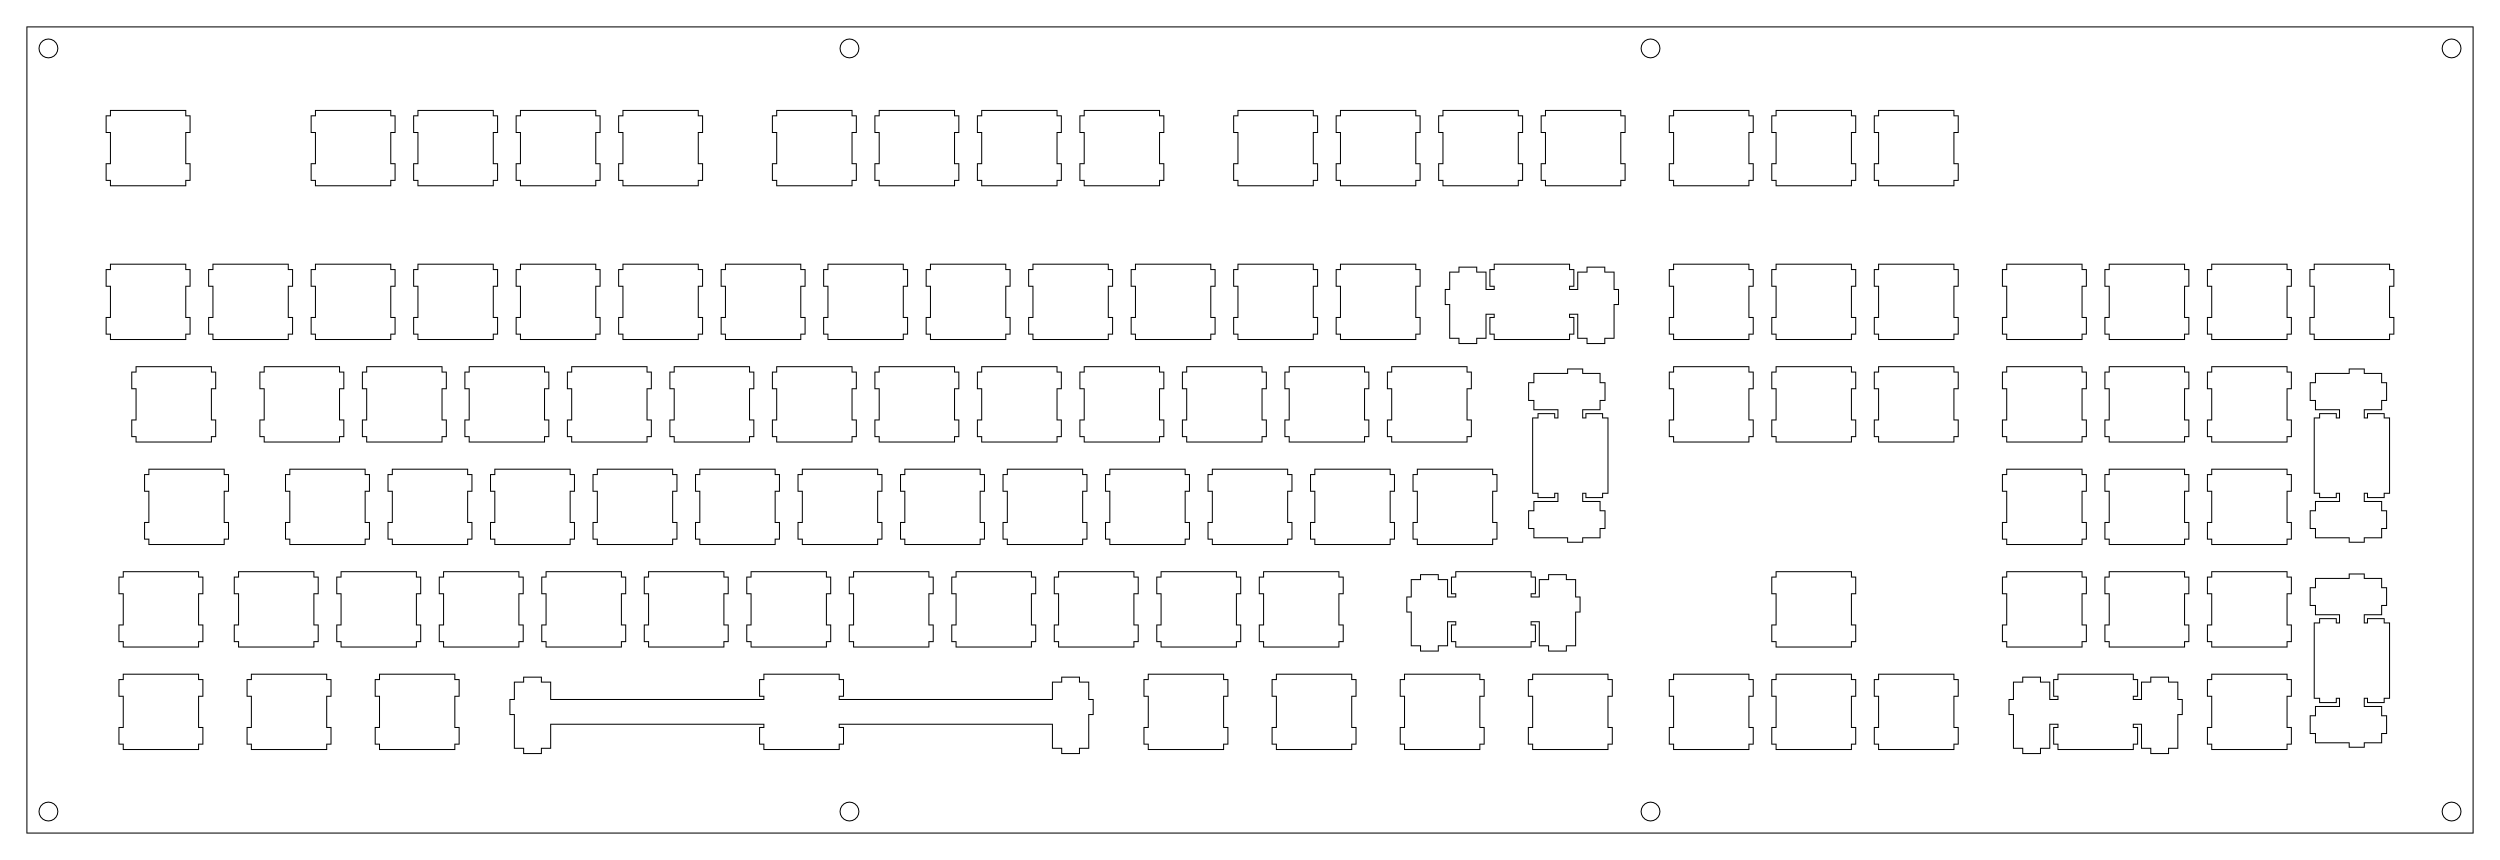 <?xml version="1.0" encoding="UTF-8"?>
<!-- Generated by SVGo -->
<svg width="464.626mm" height="159.826mm" viewBox="0.000 0.000 464.626 159.826" xmlns="http://www.w3.org/2000/svg" xmlns:xlink="http://www.w3.org/1999/xlink">
<polygon points="459.626,154.826 5.000,154.826 5.000,5.000 459.626,5.000" style="fill:none;stroke-width:0.05mm;stroke:black"/>
<polygon points="455.085,149.161 454.597,149.410 454.210,149.797 453.961,150.285 453.876,150.826 453.961,151.366 454.210,151.854 454.597,152.241 455.085,152.490 455.626,152.576 456.166,152.490 456.654,152.241 457.041,151.854 457.290,151.366 457.376,150.826 457.290,150.285 457.041,149.797 456.654,149.410 456.166,149.161 455.626,149.076" style="fill:none;stroke-width:0.05mm;stroke:black"/>
<polygon points="306.209,149.161 305.722,149.410 305.334,149.797 305.086,150.285 305.000,150.826 305.086,151.366 305.334,151.854 305.722,152.241 306.209,152.490 306.750,152.576 307.291,152.490 307.779,152.241 308.166,151.854 308.415,151.366 308.500,150.826 308.415,150.285 308.166,149.797 307.779,149.410 307.291,149.161 306.750,149.076" style="fill:none;stroke-width:0.05mm;stroke:black"/>
<polygon points="157.334,149.161 156.846,149.410 156.459,149.797 156.210,150.285 156.125,150.826 156.210,151.366 156.459,151.854 156.846,152.241 157.334,152.490 157.875,152.576 158.416,152.490 158.903,152.241 159.291,151.854 159.539,151.366 159.625,150.826 159.539,150.285 159.291,149.797 158.903,149.410 158.416,149.161 157.875,149.076" style="fill:none;stroke-width:0.05mm;stroke:black"/>
<polygon points="8.459,149.161 7.971,149.410 7.584,149.797 7.335,150.285 7.250,150.826 7.335,151.366 7.584,151.854 7.971,152.241 8.459,152.490 9.000,152.576 9.540,152.490 10.028,152.241 10.415,151.854 10.664,151.366 10.750,150.826 10.664,150.285 10.415,149.797 10.028,149.410 9.540,149.161 9.000,149.076" style="fill:none;stroke-width:0.05mm;stroke:black"/>
<polygon points="141.968,125.300 141.968,126.300 141.168,126.300 141.168,129.400 141.968,129.400 141.968,130.000 102.343,130.000 102.343,126.770 100.618,126.770 100.618,125.850 97.318,125.850 97.318,126.770 95.593,126.770 95.593,130.000 94.768,130.000 94.768,132.800 95.593,132.800 95.593,139.070 97.318,139.070 97.318,140.050 100.618,140.050 100.618,139.070 102.343,139.070 102.343,134.600 141.968,134.600 141.968,135.200 141.168,135.200 141.168,138.300 141.968,138.300 141.968,139.300 155.968,139.300 155.968,138.300 156.768,138.300 156.768,135.200 155.968,135.200 155.968,134.600 195.593,134.600 195.593,139.070 197.318,139.070 197.318,140.050 200.618,140.050 200.618,139.070 202.343,139.070 202.343,132.800 203.168,132.800 203.168,130.000 202.343,130.000 202.343,126.770 200.618,126.770 200.618,125.850 197.318,125.850 197.318,126.770 195.593,126.770 195.593,130.000 155.968,130.000 155.968,129.400 156.768,129.400 156.768,126.300 155.968,126.300 155.968,125.300" style="fill:none;stroke-width:0.05mm;stroke:black"/>
<polygon points="382.475,125.300 382.475,126.300 381.675,126.300 381.675,129.400 382.475,129.400 382.475,130.000 380.950,130.000 380.950,126.770 379.225,126.770 379.225,125.850 375.925,125.850 375.925,126.770 374.200,126.770 374.200,130.000 373.375,130.000 373.375,132.800 374.200,132.800 374.200,139.070 375.925,139.070 375.925,140.050 379.225,140.050 379.225,139.070 380.950,139.070 380.950,134.600 382.475,134.600 382.475,135.200 381.675,135.200 381.675,138.300 382.475,138.300 382.475,139.300 396.475,139.300 396.475,138.300 397.275,138.300 397.275,135.200 396.475,135.200 396.475,134.600 398.000,134.600 398.000,139.070 399.725,139.070 399.725,140.050 403.025,140.050 403.025,139.070 404.750,139.070 404.750,132.800 405.575,132.800 405.575,130.000 404.750,130.000 404.750,126.770 403.025,126.770 403.025,125.850 399.725,125.850 399.725,126.770 398.000,126.770 398.000,130.000 396.475,130.000 396.475,129.400 397.275,129.400 397.275,126.300 396.475,126.300 396.475,125.300" style="fill:none;stroke-width:0.05mm;stroke:black"/>
<polygon points="22.906,125.300 22.906,126.300 22.106,126.300 22.106,129.400 22.906,129.400 22.906,135.200 22.106,135.200 22.106,138.300 22.906,138.300 22.906,139.300 36.906,139.300 36.906,138.300 37.706,138.300 37.706,135.200 36.906,135.200 36.906,129.400 37.706,129.400 37.706,126.300 36.906,126.300 36.906,125.300" style="fill:none;stroke-width:0.05mm;stroke:black"/>
<polygon points="46.718,125.300 46.718,126.300 45.918,126.300 45.918,129.400 46.718,129.400 46.718,135.200 45.918,135.200 45.918,138.300 46.718,138.300 46.718,139.300 60.718,139.300 60.718,138.300 61.518,138.300 61.518,135.200 60.718,135.200 60.718,129.400 61.518,129.400 61.518,126.300 60.718,126.300 60.718,125.300" style="fill:none;stroke-width:0.05mm;stroke:black"/>
<polygon points="70.531,125.300 70.531,126.300 69.731,126.300 69.731,129.400 70.531,129.400 70.531,135.200 69.731,135.200 69.731,138.300 70.531,138.300 70.531,139.300 84.531,139.300 84.531,138.300 85.331,138.300 85.331,135.200 84.531,135.200 84.531,129.400 85.331,129.400 85.331,126.300 84.531,126.300 84.531,125.300" style="fill:none;stroke-width:0.05mm;stroke:black"/>
<polygon points="213.406,125.300 213.406,126.300 212.606,126.300 212.606,129.400 213.406,129.400 213.406,135.200 212.606,135.200 212.606,138.300 213.406,138.300 213.406,139.300 227.406,139.300 227.406,138.300 228.206,138.300 228.206,135.200 227.406,135.200 227.406,129.400 228.206,129.400 228.206,126.300 227.406,126.300 227.406,125.300" style="fill:none;stroke-width:0.05mm;stroke:black"/>
<polygon points="237.218,125.300 237.218,126.300 236.418,126.300 236.418,129.400 237.218,129.400 237.218,135.200 236.418,135.200 236.418,138.300 237.218,138.300 237.218,139.300 251.218,139.300 251.218,138.300 252.018,138.300 252.018,135.200 251.218,135.200 251.218,129.400 252.018,129.400 252.018,126.300 251.218,126.300 251.218,125.300" style="fill:none;stroke-width:0.05mm;stroke:black"/>
<polygon points="261.031,125.300 261.031,126.300 260.231,126.300 260.231,129.400 261.031,129.400 261.031,135.200 260.231,135.200 260.231,138.300 261.031,138.300 261.031,139.300 275.031,139.300 275.031,138.300 275.831,138.300 275.831,135.200 275.031,135.200 275.031,129.400 275.831,129.400 275.831,126.300 275.031,126.300 275.031,125.300" style="fill:none;stroke-width:0.05mm;stroke:black"/>
<polygon points="284.843,125.300 284.843,126.300 284.043,126.300 284.043,129.400 284.843,129.400 284.843,135.200 284.043,135.200 284.043,138.300 284.843,138.300 284.843,139.300 298.843,139.300 298.843,138.300 299.643,138.300 299.643,135.200 298.843,135.200 298.843,129.400 299.643,129.400 299.643,126.300 298.843,126.300 298.843,125.300" style="fill:none;stroke-width:0.05mm;stroke:black"/>
<polygon points="311.037,125.300 311.037,126.300 310.237,126.300 310.237,129.400 311.037,129.400 311.037,135.200 310.237,135.200 310.237,138.300 311.037,138.300 311.037,139.300 325.037,139.300 325.037,138.300 325.837,138.300 325.837,135.200 325.037,135.200 325.037,129.400 325.837,129.400 325.837,126.300 325.037,126.300 325.037,125.300" style="fill:none;stroke-width:0.05mm;stroke:black"/>
<polygon points="330.087,125.300 330.087,126.300 329.287,126.300 329.287,129.400 330.087,129.400 330.087,135.200 329.287,135.200 329.287,138.300 330.087,138.300 330.087,139.300 344.087,139.300 344.087,138.300 344.887,138.300 344.887,135.200 344.087,135.200 344.087,129.400 344.887,129.400 344.887,126.300 344.087,126.300 344.087,125.300" style="fill:none;stroke-width:0.05mm;stroke:black"/>
<polygon points="349.137,125.300 349.137,126.300 348.337,126.300 348.337,129.400 349.137,129.400 349.137,135.200 348.337,135.200 348.337,138.300 349.137,138.300 349.137,139.300 363.137,139.300 363.137,138.300 363.937,138.300 363.937,135.200 363.137,135.200 363.137,129.400 363.937,129.400 363.937,126.300 363.137,126.300 363.137,125.300" style="fill:none;stroke-width:0.05mm;stroke:black"/>
<polygon points="411.050,125.300 411.050,126.300 410.250,126.300 410.250,129.400 411.050,129.400 411.050,135.200 410.250,135.200 410.250,138.300 411.050,138.300 411.050,139.300 425.050,139.300 425.050,138.300 425.850,138.300 425.850,135.200 425.050,135.200 425.050,129.400 425.850,129.400 425.850,126.300 425.050,126.300 425.050,125.300" style="fill:none;stroke-width:0.05mm;stroke:black"/>
<polygon points="436.600,106.675 436.600,107.500 430.330,107.500 430.330,109.225 429.350,109.225 429.350,112.525 430.330,112.525 430.330,114.250 434.800,114.250 434.800,115.775 434.200,115.775 434.200,114.975 431.100,114.975 431.100,115.775 430.100,115.775 430.100,129.775 431.100,129.775 431.100,130.574 434.200,130.574 434.200,129.775 434.800,129.775 434.800,131.300 430.330,131.300 430.330,133.025 429.350,133.025 429.350,136.325 430.330,136.325 430.330,138.050 436.600,138.050 436.600,138.875 439.400,138.875 439.400,138.050 442.630,138.050 442.630,136.325 443.550,136.325 443.550,133.025 442.630,133.025 442.630,131.300 439.400,131.300 439.400,129.775 440.000,129.775 440.000,130.574 443.100,130.574 443.100,129.775 444.100,129.775 444.100,115.775 443.100,115.775 443.100,114.975 440.000,114.975 440.000,115.775 439.400,115.775 439.400,114.250 442.630,114.250 442.630,112.525 443.550,112.525 443.550,109.225 442.630,109.225 442.630,107.500 439.400,107.500 439.400,106.675" style="fill:none;stroke-width:0.05mm;stroke:black"/>
<polygon points="270.556,106.250 270.556,107.250 269.756,107.250 269.756,110.350 270.556,110.350 270.556,110.950 269.031,110.950 269.031,107.720 267.306,107.720 267.306,106.800 264.006,106.800 264.006,107.720 262.281,107.720 262.281,110.950 261.456,110.950 261.456,113.750 262.281,113.750 262.281,120.020 264.006,120.020 264.006,121.000 267.306,121.000 267.306,120.020 269.031,120.020 269.031,115.550 270.556,115.550 270.556,116.150 269.756,116.150 269.756,119.250 270.556,119.250 270.556,120.250 284.556,120.250 284.556,119.250 285.356,119.250 285.356,116.150 284.556,116.150 284.556,115.550 286.081,115.550 286.081,120.020 287.806,120.020 287.806,121.000 291.106,121.000 291.106,120.020 292.831,120.020 292.831,113.750 293.656,113.750 293.656,110.950 292.831,110.950 292.831,107.720 291.106,107.720 291.106,106.800 287.806,106.800 287.806,107.720 286.081,107.720 286.081,110.950 284.556,110.950 284.556,110.350 285.356,110.350 285.356,107.250 284.556,107.250 284.556,106.250" style="fill:none;stroke-width:0.05mm;stroke:black"/>
<polygon points="22.906,106.250 22.906,107.250 22.106,107.250 22.106,110.350 22.906,110.350 22.906,116.150 22.106,116.150 22.106,119.250 22.906,119.250 22.906,120.250 36.906,120.250 36.906,119.250 37.706,119.250 37.706,116.150 36.906,116.150 36.906,110.350 37.706,110.350 37.706,107.250 36.906,107.250 36.906,106.250" style="fill:none;stroke-width:0.05mm;stroke:black"/>
<polygon points="44.337,106.250 44.337,107.250 43.537,107.250 43.537,110.350 44.337,110.350 44.337,116.150 43.537,116.150 43.537,119.250 44.337,119.250 44.337,120.250 58.337,120.250 58.337,119.250 59.137,119.250 59.137,116.150 58.337,116.150 58.337,110.350 59.137,110.350 59.137,107.250 58.337,107.250 58.337,106.250" style="fill:none;stroke-width:0.05mm;stroke:black"/>
<polygon points="63.387,106.250 63.387,107.250 62.587,107.250 62.587,110.350 63.387,110.350 63.387,116.150 62.587,116.150 62.587,119.250 63.387,119.250 63.387,120.250 77.387,120.250 77.387,119.250 78.187,119.250 78.187,116.150 77.387,116.150 77.387,110.350 78.187,110.350 78.187,107.250 77.387,107.250 77.387,106.250" style="fill:none;stroke-width:0.05mm;stroke:black"/>
<polygon points="82.437,106.250 82.437,107.250 81.637,107.250 81.637,110.350 82.437,110.350 82.437,116.150 81.637,116.150 81.637,119.250 82.437,119.250 82.437,120.250 96.437,120.250 96.437,119.250 97.237,119.250 97.237,116.150 96.437,116.150 96.437,110.350 97.237,110.350 97.237,107.250 96.437,107.250 96.437,106.250" style="fill:none;stroke-width:0.05mm;stroke:black"/>
<polygon points="101.487,106.250 101.487,107.250 100.687,107.250 100.687,110.350 101.487,110.350 101.487,116.150 100.687,116.150 100.687,119.250 101.487,119.250 101.487,120.250 115.487,120.250 115.487,119.250 116.287,119.250 116.287,116.150 115.487,116.150 115.487,110.350 116.287,110.350 116.287,107.250 115.487,107.250 115.487,106.250" style="fill:none;stroke-width:0.05mm;stroke:black"/>
<polygon points="120.537,106.250 120.537,107.250 119.737,107.250 119.737,110.350 120.537,110.350 120.537,116.150 119.737,116.150 119.737,119.250 120.537,119.250 120.537,120.250 134.537,120.250 134.537,119.250 135.337,119.250 135.337,116.150 134.537,116.150 134.537,110.350 135.337,110.350 135.337,107.250 134.537,107.250 134.537,106.250" style="fill:none;stroke-width:0.05mm;stroke:black"/>
<polygon points="139.587,106.250 139.587,107.250 138.787,107.250 138.787,110.350 139.587,110.350 139.587,116.150 138.787,116.150 138.787,119.250 139.587,119.250 139.587,120.250 153.587,120.250 153.587,119.250 154.387,119.250 154.387,116.150 153.587,116.150 153.587,110.350 154.387,110.350 154.387,107.250 153.587,107.250 153.587,106.250" style="fill:none;stroke-width:0.05mm;stroke:black"/>
<polygon points="158.637,106.250 158.637,107.250 157.837,107.250 157.837,110.350 158.637,110.350 158.637,116.150 157.837,116.150 157.837,119.250 158.637,119.250 158.637,120.250 172.637,120.250 172.637,119.250 173.437,119.250 173.437,116.150 172.637,116.150 172.637,110.350 173.437,110.350 173.437,107.250 172.637,107.250 172.637,106.250" style="fill:none;stroke-width:0.05mm;stroke:black"/>
<polygon points="177.687,106.250 177.687,107.250 176.887,107.250 176.887,110.350 177.687,110.350 177.687,116.150 176.887,116.150 176.887,119.250 177.687,119.250 177.687,120.250 191.687,120.250 191.687,119.250 192.487,119.250 192.487,116.150 191.687,116.150 191.687,110.350 192.487,110.350 192.487,107.250 191.687,107.250 191.687,106.250" style="fill:none;stroke-width:0.05mm;stroke:black"/>
<polygon points="196.737,106.250 196.737,107.250 195.937,107.250 195.937,110.350 196.737,110.350 196.737,116.150 195.937,116.150 195.937,119.250 196.737,119.250 196.737,120.250 210.737,120.250 210.737,119.250 211.537,119.250 211.537,116.150 210.737,116.150 210.737,110.350 211.537,110.350 211.537,107.250 210.737,107.250 210.737,106.250" style="fill:none;stroke-width:0.05mm;stroke:black"/>
<polygon points="215.787,106.250 215.787,107.250 214.987,107.250 214.987,110.350 215.787,110.350 215.787,116.150 214.987,116.150 214.987,119.250 215.787,119.250 215.787,120.250 229.787,120.250 229.787,119.250 230.587,119.250 230.587,116.150 229.787,116.150 229.787,110.350 230.587,110.350 230.587,107.250 229.787,107.250 229.787,106.250" style="fill:none;stroke-width:0.05mm;stroke:black"/>
<polygon points="234.837,106.250 234.837,107.250 234.037,107.250 234.037,110.350 234.837,110.350 234.837,116.150 234.037,116.150 234.037,119.250 234.837,119.250 234.837,120.250 248.837,120.250 248.837,119.250 249.637,119.250 249.637,116.150 248.837,116.150 248.837,110.350 249.637,110.350 249.637,107.250 248.837,107.250 248.837,106.250" style="fill:none;stroke-width:0.05mm;stroke:black"/>
<polygon points="330.087,106.250 330.087,107.250 329.287,107.250 329.287,110.350 330.087,110.350 330.087,116.150 329.287,116.150 329.287,119.250 330.087,119.250 330.087,120.250 344.087,120.250 344.087,119.250 344.887,119.250 344.887,116.150 344.087,116.150 344.087,110.350 344.887,110.350 344.887,107.250 344.087,107.250 344.087,106.250" style="fill:none;stroke-width:0.05mm;stroke:black"/>
<polygon points="372.950,106.250 372.950,107.250 372.150,107.250 372.150,110.350 372.950,110.350 372.950,116.150 372.150,116.150 372.150,119.250 372.950,119.250 372.950,120.250 386.950,120.250 386.950,119.250 387.750,119.250 387.750,116.150 386.950,116.150 386.950,110.350 387.750,110.350 387.750,107.250 386.950,107.250 386.950,106.250" style="fill:none;stroke-width:0.05mm;stroke:black"/>
<polygon points="392.000,106.250 392.000,107.250 391.200,107.250 391.200,110.350 392.000,110.350 392.000,116.150 391.200,116.150 391.200,119.250 392.000,119.250 392.000,120.250 406.000,120.250 406.000,119.250 406.800,119.250 406.800,116.150 406.000,116.150 406.000,110.350 406.800,110.350 406.800,107.250 406.000,107.250 406.000,106.250" style="fill:none;stroke-width:0.05mm;stroke:black"/>
<polygon points="411.050,106.250 411.050,107.250 410.250,107.250 410.250,110.350 411.050,110.350 411.050,116.150 410.250,116.150 410.250,119.250 411.050,119.250 411.050,120.250 425.050,120.250 425.050,119.250 425.850,119.250 425.850,116.150 425.050,116.150 425.050,110.350 425.850,110.350 425.850,107.250 425.050,107.250 425.050,106.250" style="fill:none;stroke-width:0.05mm;stroke:black"/>
<polygon points="27.668,87.200 27.668,88.200 26.868,88.200 26.868,91.300 27.668,91.300 27.668,97.100 26.868,97.100 26.868,100.200 27.668,100.200 27.668,101.200 41.668,101.200 41.668,100.200 42.468,100.200 42.468,97.100 41.668,97.100 41.668,91.300 42.468,91.300 42.468,88.200 41.668,88.200 41.668,87.200" style="fill:none;stroke-width:0.05mm;stroke:black"/>
<polygon points="53.862,87.200 53.862,88.200 53.062,88.200 53.062,91.300 53.862,91.300 53.862,97.100 53.062,97.100 53.062,100.200 53.862,100.200 53.862,101.200 67.862,101.200 67.862,100.200 68.662,100.200 68.662,97.100 67.862,97.100 67.862,91.300 68.662,91.300 68.662,88.200 67.862,88.200 67.862,87.200" style="fill:none;stroke-width:0.05mm;stroke:black"/>
<polygon points="72.912,87.200 72.912,88.200 72.112,88.200 72.112,91.300 72.912,91.300 72.912,97.100 72.112,97.100 72.112,100.200 72.912,100.200 72.912,101.200 86.912,101.200 86.912,100.200 87.712,100.200 87.712,97.100 86.912,97.100 86.912,91.300 87.712,91.300 87.712,88.200 86.912,88.200 86.912,87.200" style="fill:none;stroke-width:0.05mm;stroke:black"/>
<polygon points="91.962,87.200 91.962,88.200 91.162,88.200 91.162,91.300 91.962,91.300 91.962,97.100 91.162,97.100 91.162,100.200 91.962,100.200 91.962,101.200 105.962,101.200 105.962,100.200 106.762,100.200 106.762,97.100 105.962,97.100 105.962,91.300 106.762,91.300 106.762,88.200 105.962,88.200 105.962,87.200" style="fill:none;stroke-width:0.05mm;stroke:black"/>
<polygon points="111.012,87.200 111.012,88.200 110.212,88.200 110.212,91.300 111.012,91.300 111.012,97.100 110.212,97.100 110.212,100.200 111.012,100.200 111.012,101.200 125.012,101.200 125.012,100.200 125.812,100.200 125.812,97.100 125.012,97.100 125.012,91.300 125.812,91.300 125.812,88.200 125.012,88.200 125.012,87.200" style="fill:none;stroke-width:0.05mm;stroke:black"/>
<polygon points="130.062,87.200 130.062,88.200 129.262,88.200 129.262,91.300 130.062,91.300 130.062,97.100 129.262,97.100 129.262,100.200 130.062,100.200 130.062,101.200 144.062,101.200 144.062,100.200 144.862,100.200 144.862,97.100 144.062,97.100 144.062,91.300 144.862,91.300 144.862,88.200 144.062,88.200 144.062,87.200" style="fill:none;stroke-width:0.05mm;stroke:black"/>
<polygon points="149.112,87.200 149.112,88.200 148.312,88.200 148.312,91.300 149.112,91.300 149.112,97.100 148.312,97.100 148.312,100.200 149.112,100.200 149.112,101.200 163.112,101.200 163.112,100.200 163.912,100.200 163.912,97.100 163.112,97.100 163.112,91.300 163.912,91.300 163.912,88.200 163.112,88.200 163.112,87.200" style="fill:none;stroke-width:0.05mm;stroke:black"/>
<polygon points="168.162,87.200 168.162,88.200 167.362,88.200 167.362,91.300 168.162,91.300 168.162,97.100 167.362,97.100 167.362,100.200 168.162,100.200 168.162,101.200 182.162,101.200 182.162,100.200 182.962,100.200 182.962,97.100 182.162,97.100 182.162,91.300 182.962,91.300 182.962,88.200 182.162,88.200 182.162,87.200" style="fill:none;stroke-width:0.05mm;stroke:black"/>
<polygon points="187.212,87.200 187.212,88.200 186.412,88.200 186.412,91.300 187.212,91.300 187.212,97.100 186.412,97.100 186.412,100.200 187.212,100.200 187.212,101.200 201.212,101.200 201.212,100.200 202.012,100.200 202.012,97.100 201.212,97.100 201.212,91.300 202.012,91.300 202.012,88.200 201.212,88.200 201.212,87.200" style="fill:none;stroke-width:0.05mm;stroke:black"/>
<polygon points="206.262,87.200 206.262,88.200 205.462,88.200 205.462,91.300 206.262,91.300 206.262,97.100 205.462,97.100 205.462,100.200 206.262,100.200 206.262,101.200 220.262,101.200 220.262,100.200 221.062,100.200 221.062,97.100 220.262,97.100 220.262,91.300 221.062,91.300 221.062,88.200 220.262,88.200 220.262,87.200" style="fill:none;stroke-width:0.05mm;stroke:black"/>
<polygon points="225.312,87.200 225.312,88.200 224.512,88.200 224.512,91.300 225.312,91.300 225.312,97.100 224.512,97.100 224.512,100.200 225.312,100.200 225.312,101.200 239.312,101.200 239.312,100.200 240.112,100.200 240.112,97.100 239.312,97.100 239.312,91.300 240.112,91.300 240.112,88.200 239.312,88.200 239.312,87.200" style="fill:none;stroke-width:0.05mm;stroke:black"/>
<polygon points="244.362,87.200 244.362,88.200 243.562,88.200 243.562,91.300 244.362,91.300 244.362,97.100 243.562,97.100 243.562,100.200 244.362,100.200 244.362,101.200 258.362,101.200 258.362,100.200 259.161,100.200 259.161,97.100 258.362,97.100 258.362,91.300 259.161,91.300 259.161,88.200 258.362,88.200 258.362,87.200" style="fill:none;stroke-width:0.05mm;stroke:black"/>
<polygon points="263.412,87.200 263.412,88.200 262.612,88.200 262.612,91.300 263.412,91.300 263.412,97.100 262.612,97.100 262.612,100.200 263.412,100.200 263.412,101.200 277.412,101.200 277.412,100.200 278.212,100.200 278.212,97.100 277.412,97.100 277.412,91.300 278.212,91.300 278.212,88.200 277.412,88.200 277.412,87.200" style="fill:none;stroke-width:0.05mm;stroke:black"/>
<polygon points="372.950,87.200 372.950,88.200 372.150,88.200 372.150,91.300 372.950,91.300 372.950,97.100 372.150,97.100 372.150,100.200 372.950,100.200 372.950,101.200 386.950,101.200 386.950,100.200 387.750,100.200 387.750,97.100 386.950,97.100 386.950,91.300 387.750,91.300 387.750,88.200 386.950,88.200 386.950,87.200" style="fill:none;stroke-width:0.05mm;stroke:black"/>
<polygon points="392.000,87.200 392.000,88.200 391.200,88.200 391.200,91.300 392.000,91.300 392.000,97.100 391.200,97.100 391.200,100.200 392.000,100.200 392.000,101.200 406.000,101.200 406.000,100.200 406.800,100.200 406.800,97.100 406.000,97.100 406.000,91.300 406.800,91.300 406.800,88.200 406.000,88.200 406.000,87.200" style="fill:none;stroke-width:0.05mm;stroke:black"/>
<polygon points="411.050,87.200 411.050,88.200 410.250,88.200 410.250,91.300 411.050,91.300 411.050,97.100 410.250,97.100 410.250,100.200 411.050,100.200 411.050,101.200 425.050,101.200 425.050,100.200 425.850,100.200 425.850,97.100 425.050,97.100 425.050,91.300 425.850,91.300 425.850,88.200 425.050,88.200 425.050,87.200" style="fill:none;stroke-width:0.05mm;stroke:black"/>
<polygon points="291.343,68.575 291.343,69.400 285.073,69.400 285.073,71.125 284.093,71.125 284.093,74.425 285.073,74.425 285.073,76.150 289.543,76.150 289.543,77.675 288.943,77.675 288.943,76.875 285.843,76.875 285.843,77.675 284.843,77.675 284.843,91.675 285.843,91.675 285.843,92.475 288.943,92.475 288.943,91.675 289.543,91.675 289.543,93.200 285.073,93.200 285.073,94.925 284.093,94.925 284.093,98.225 285.073,98.225 285.073,99.950 291.343,99.950 291.343,100.775 294.143,100.775 294.143,99.950 297.373,99.950 297.373,98.225 298.293,98.225 298.293,94.925 297.373,94.925 297.373,93.200 294.143,93.200 294.143,91.675 294.743,91.675 294.743,92.475 297.843,92.475 297.843,91.675 298.843,91.675 298.843,77.675 297.843,77.675 297.843,76.875 294.743,76.875 294.743,77.675 294.143,77.675 294.143,76.150 297.373,76.150 297.373,74.425 298.293,74.425 298.293,71.125 297.373,71.125 297.373,69.400 294.143,69.400 294.143,68.575" style="fill:none;stroke-width:0.05mm;stroke:black"/>
<polygon points="436.600,68.575 436.600,69.400 430.330,69.400 430.330,71.125 429.350,71.125 429.350,74.425 430.330,74.425 430.330,76.150 434.800,76.150 434.800,77.675 434.200,77.675 434.200,76.875 431.100,76.875 431.100,77.675 430.100,77.675 430.100,91.675 431.100,91.675 431.100,92.475 434.200,92.475 434.200,91.675 434.800,91.675 434.800,93.200 430.330,93.200 430.330,94.925 429.350,94.925 429.350,98.225 430.330,98.225 430.330,99.950 436.600,99.950 436.600,100.775 439.400,100.775 439.400,99.950 442.630,99.950 442.630,98.225 443.550,98.225 443.550,94.925 442.630,94.925 442.630,93.200 439.400,93.200 439.400,91.675 440.000,91.675 440.000,92.475 443.100,92.475 443.100,91.675 444.100,91.675 444.100,77.675 443.100,77.675 443.100,76.875 440.000,76.875 440.000,77.675 439.400,77.675 439.400,76.150 442.630,76.150 442.630,74.425 443.550,74.425 443.550,71.125 442.630,71.125 442.630,69.400 439.400,69.400 439.400,68.575" style="fill:none;stroke-width:0.05mm;stroke:black"/>
<polygon points="25.287,68.150 25.287,69.150 24.487,69.150 24.487,72.250 25.287,72.250 25.287,78.050 24.487,78.050 24.487,81.150 25.287,81.150 25.287,82.150 39.287,82.150 39.287,81.150 40.087,81.150 40.087,78.050 39.287,78.050 39.287,72.250 40.087,72.250 40.087,69.150 39.287,69.150 39.287,68.150" style="fill:none;stroke-width:0.05mm;stroke:black"/>
<polygon points="49.100,68.150 49.100,69.150 48.300,69.150 48.300,72.250 49.100,72.250 49.100,78.050 48.300,78.050 48.300,81.150 49.100,81.150 49.100,82.150 63.100,82.150 63.100,81.150 63.900,81.150 63.900,78.050 63.100,78.050 63.100,72.250 63.900,72.250 63.900,69.150 63.100,69.150 63.100,68.150" style="fill:none;stroke-width:0.05mm;stroke:black"/>
<polygon points="68.150,68.150 68.150,69.150 67.350,69.150 67.350,72.250 68.150,72.250 68.150,78.050 67.350,78.050 67.350,81.150 68.150,81.150 68.150,82.150 82.150,82.150 82.150,81.150 82.950,81.150 82.950,78.050 82.150,78.050 82.150,72.250 82.950,72.250 82.950,69.150 82.150,69.150 82.150,68.150" style="fill:none;stroke-width:0.05mm;stroke:black"/>
<polygon points="87.200,68.150 87.200,69.150 86.400,69.150 86.400,72.250 87.200,72.250 87.200,78.050 86.400,78.050 86.400,81.150 87.200,81.150 87.200,82.150 101.200,82.150 101.200,81.150 102.000,81.150 102.000,78.050 101.200,78.050 101.200,72.250 102.000,72.250 102.000,69.150 101.200,69.150 101.200,68.150" style="fill:none;stroke-width:0.05mm;stroke:black"/>
<polygon points="106.250,68.150 106.250,69.150 105.450,69.150 105.450,72.250 106.250,72.250 106.250,78.050 105.450,78.050 105.450,81.150 106.250,81.150 106.250,82.150 120.250,82.150 120.250,81.150 121.050,81.150 121.050,78.050 120.250,78.050 120.250,72.250 121.050,72.250 121.050,69.150 120.250,69.150 120.250,68.150" style="fill:none;stroke-width:0.05mm;stroke:black"/>
<polygon points="125.300,68.150 125.300,69.150 124.500,69.150 124.500,72.250 125.300,72.250 125.300,78.050 124.500,78.050 124.500,81.150 125.300,81.150 125.300,82.150 139.300,82.150 139.300,81.150 140.100,81.150 140.100,78.050 139.300,78.050 139.300,72.250 140.100,72.250 140.100,69.150 139.300,69.150 139.300,68.150" style="fill:none;stroke-width:0.05mm;stroke:black"/>
<polygon points="144.350,68.150 144.350,69.150 143.550,69.150 143.550,72.250 144.350,72.250 144.350,78.050 143.550,78.050 143.550,81.150 144.350,81.150 144.350,82.150 158.350,82.150 158.350,81.150 159.150,81.150 159.150,78.050 158.350,78.050 158.350,72.250 159.150,72.250 159.150,69.150 158.350,69.150 158.350,68.150" style="fill:none;stroke-width:0.05mm;stroke:black"/>
<polygon points="163.400,68.150 163.400,69.150 162.600,69.150 162.600,72.250 163.400,72.250 163.400,78.050 162.600,78.050 162.600,81.150 163.400,81.150 163.400,82.150 177.400,82.150 177.400,81.150 178.200,81.150 178.200,78.050 177.400,78.050 177.400,72.250 178.200,72.250 178.200,69.150 177.400,69.150 177.400,68.150" style="fill:none;stroke-width:0.05mm;stroke:black"/>
<polygon points="182.450,68.150 182.450,69.150 181.650,69.150 181.650,72.250 182.450,72.250 182.450,78.050 181.650,78.050 181.650,81.150 182.450,81.150 182.450,82.150 196.450,82.150 196.450,81.150 197.250,81.150 197.250,78.050 196.450,78.050 196.450,72.250 197.250,72.250 197.250,69.150 196.450,69.150 196.450,68.150" style="fill:none;stroke-width:0.05mm;stroke:black"/>
<polygon points="201.500,68.150 201.500,69.150 200.700,69.150 200.700,72.250 201.500,72.250 201.500,78.050 200.700,78.050 200.700,81.150 201.500,81.150 201.500,82.150 215.500,82.150 215.500,81.150 216.300,81.150 216.300,78.050 215.500,78.050 215.500,72.250 216.300,72.250 216.300,69.150 215.500,69.150 215.500,68.150" style="fill:none;stroke-width:0.05mm;stroke:black"/>
<polygon points="220.550,68.150 220.550,69.150 219.750,69.150 219.750,72.250 220.550,72.250 220.550,78.050 219.750,78.050 219.750,81.150 220.550,81.150 220.550,82.150 234.550,82.150 234.550,81.150 235.350,81.150 235.350,78.050 234.550,78.050 234.550,72.250 235.350,72.250 235.350,69.150 234.550,69.150 234.550,68.150" style="fill:none;stroke-width:0.05mm;stroke:black"/>
<polygon points="239.600,68.150 239.600,69.150 238.800,69.150 238.800,72.250 239.600,72.250 239.600,78.050 238.800,78.050 238.800,81.150 239.600,81.150 239.600,82.150 253.600,82.150 253.600,81.150 254.400,81.150 254.400,78.050 253.600,78.050 253.600,72.250 254.400,72.250 254.400,69.150 253.600,69.150 253.600,68.150" style="fill:none;stroke-width:0.05mm;stroke:black"/>
<polygon points="258.649,68.150 258.649,69.150 257.850,69.150 257.850,72.250 258.649,72.250 258.649,78.050 257.850,78.050 257.850,81.150 258.649,81.150 258.649,82.150 272.650,82.150 272.650,81.150 273.450,81.150 273.450,78.050 272.650,78.050 272.650,72.250 273.450,72.250 273.450,69.150 272.650,69.150 272.650,68.150" style="fill:none;stroke-width:0.05mm;stroke:black"/>
<polygon points="311.037,68.150 311.037,69.150 310.237,69.150 310.237,72.250 311.037,72.250 311.037,78.050 310.237,78.050 310.237,81.150 311.037,81.150 311.037,82.150 325.037,82.150 325.037,81.150 325.837,81.150 325.837,78.050 325.037,78.050 325.037,72.250 325.837,72.250 325.837,69.150 325.037,69.150 325.037,68.150" style="fill:none;stroke-width:0.05mm;stroke:black"/>
<polygon points="330.087,68.150 330.087,69.150 329.287,69.150 329.287,72.250 330.087,72.250 330.087,78.050 329.287,78.050 329.287,81.150 330.087,81.150 330.087,82.150 344.087,82.150 344.087,81.150 344.887,81.150 344.887,78.050 344.087,78.050 344.087,72.250 344.887,72.250 344.887,69.150 344.087,69.150 344.087,68.150" style="fill:none;stroke-width:0.05mm;stroke:black"/>
<polygon points="349.137,68.150 349.137,69.150 348.337,69.150 348.337,72.250 349.137,72.250 349.137,78.050 348.337,78.050 348.337,81.150 349.137,81.150 349.137,82.150 363.137,82.150 363.137,81.150 363.937,81.150 363.937,78.050 363.137,78.050 363.137,72.250 363.937,72.250 363.937,69.150 363.137,69.150 363.137,68.150" style="fill:none;stroke-width:0.05mm;stroke:black"/>
<polygon points="372.950,68.150 372.950,69.150 372.150,69.150 372.150,72.250 372.950,72.250 372.950,78.050 372.150,78.050 372.150,81.150 372.950,81.150 372.950,82.150 386.950,82.150 386.950,81.150 387.750,81.150 387.750,78.050 386.950,78.050 386.950,72.250 387.750,72.250 387.750,69.150 386.950,69.150 386.950,68.150" style="fill:none;stroke-width:0.05mm;stroke:black"/>
<polygon points="392.000,68.150 392.000,69.150 391.200,69.150 391.200,72.250 392.000,72.250 392.000,78.050 391.200,78.050 391.200,81.150 392.000,81.150 392.000,82.150 406.000,82.150 406.000,81.150 406.800,81.150 406.800,78.050 406.000,78.050 406.000,72.250 406.800,72.250 406.800,69.150 406.000,69.150 406.000,68.150" style="fill:none;stroke-width:0.05mm;stroke:black"/>
<polygon points="411.050,68.150 411.050,69.150 410.250,69.150 410.250,72.250 411.050,72.250 411.050,78.050 410.250,78.050 410.250,81.150 411.050,81.150 411.050,82.150 425.050,82.150 425.050,81.150 425.850,81.150 425.850,78.050 425.050,78.050 425.050,72.250 425.850,72.250 425.850,69.150 425.050,69.150 425.050,68.150" style="fill:none;stroke-width:0.05mm;stroke:black"/>
<polygon points="277.700,49.100 277.700,50.100 276.900,50.100 276.900,53.200 277.700,53.200 277.700,53.800 276.175,53.800 276.175,50.570 274.450,50.570 274.450,49.650 271.150,49.650 271.150,50.570 269.425,50.570 269.425,53.800 268.600,53.800 268.600,56.600 269.425,56.600 269.425,62.870 271.150,62.870 271.150,63.850 274.450,63.850 274.450,62.870 276.175,62.870 276.175,58.400 277.700,58.400 277.700,59.000 276.900,59.000 276.900,62.100 277.700,62.100 277.700,63.100 291.700,63.100 291.700,62.100 292.500,62.100 292.500,59.000 291.700,59.000 291.700,58.400 293.225,58.400 293.225,62.870 294.950,62.870 294.950,63.850 298.250,63.850 298.250,62.870 299.975,62.870 299.975,56.600 300.800,56.600 300.800,53.800 299.975,53.800 299.975,50.570 298.250,50.570 298.250,49.650 294.950,49.650 294.950,50.570 293.225,50.570 293.225,53.800 291.700,53.800 291.700,53.200 292.500,53.200 292.500,50.100 291.700,50.100 291.700,49.100" style="fill:none;stroke-width:0.05mm;stroke:black"/>
<polygon points="20.525,49.100 20.525,50.100 19.724,50.100 19.724,53.200 20.525,53.200 20.525,59.000 19.724,59.000 19.724,62.100 20.525,62.100 20.525,63.100 34.525,63.100 34.525,62.100 35.324,62.100 35.324,59.000 34.525,59.000 34.525,53.200 35.324,53.200 35.324,50.100 34.525,50.100 34.525,49.100" style="fill:none;stroke-width:0.05mm;stroke:black"/>
<polygon points="39.575,49.100 39.575,50.100 38.775,50.100 38.775,53.200 39.575,53.200 39.575,59.000 38.775,59.000 38.775,62.100 39.575,62.100 39.575,63.100 53.575,63.100 53.575,62.100 54.375,62.100 54.375,59.000 53.575,59.000 53.575,53.200 54.375,53.200 54.375,50.100 53.575,50.100 53.575,49.100" style="fill:none;stroke-width:0.05mm;stroke:black"/>
<polygon points="58.625,49.100 58.625,50.100 57.825,50.100 57.825,53.200 58.625,53.200 58.625,59.000 57.825,59.000 57.825,62.100 58.625,62.100 58.625,63.100 72.625,63.100 72.625,62.100 73.425,62.100 73.425,59.000 72.625,59.000 72.625,53.200 73.425,53.200 73.425,50.100 72.625,50.100 72.625,49.100" style="fill:none;stroke-width:0.05mm;stroke:black"/>
<polygon points="77.675,49.100 77.675,50.100 76.875,50.100 76.875,53.200 77.675,53.200 77.675,59.000 76.875,59.000 76.875,62.100 77.675,62.100 77.675,63.100 91.675,63.100 91.675,62.100 92.475,62.100 92.475,59.000 91.675,59.000 91.675,53.200 92.475,53.200 92.475,50.100 91.675,50.100 91.675,49.100" style="fill:none;stroke-width:0.05mm;stroke:black"/>
<polygon points="96.725,49.100 96.725,50.100 95.925,50.100 95.925,53.200 96.725,53.200 96.725,59.000 95.925,59.000 95.925,62.100 96.725,62.100 96.725,63.100 110.725,63.100 110.725,62.100 111.524,62.100 111.524,59.000 110.725,59.000 110.725,53.200 111.524,53.200 111.524,50.100 110.725,50.100 110.725,49.100" style="fill:none;stroke-width:0.05mm;stroke:black"/>
<polygon points="115.774,49.100 115.774,50.100 114.975,50.100 114.975,53.200 115.774,53.200 115.774,59.000 114.975,59.000 114.975,62.100 115.774,62.100 115.774,63.100 129.774,63.100 129.774,62.100 130.574,62.100 130.574,59.000 129.774,59.000 129.774,53.200 130.574,53.200 130.574,50.100 129.774,50.100 129.774,49.100" style="fill:none;stroke-width:0.05mm;stroke:black"/>
<polygon points="134.825,49.100 134.825,50.100 134.024,50.100 134.024,53.200 134.825,53.200 134.825,59.000 134.024,59.000 134.024,62.100 134.825,62.100 134.825,63.100 148.825,63.100 148.825,62.100 149.625,62.100 149.625,59.000 148.825,59.000 148.825,53.200 149.625,53.200 149.625,50.100 148.825,50.100 148.825,49.100" style="fill:none;stroke-width:0.05mm;stroke:black"/>
<polygon points="153.875,49.100 153.875,50.100 153.075,50.100 153.075,53.200 153.875,53.200 153.875,59.000 153.075,59.000 153.075,62.100 153.875,62.100 153.875,63.100 167.875,63.100 167.875,62.100 168.675,62.100 168.675,59.000 167.875,59.000 167.875,53.200 168.675,53.200 168.675,50.100 167.875,50.100 167.875,49.100" style="fill:none;stroke-width:0.05mm;stroke:black"/>
<polygon points="172.925,49.100 172.925,50.100 172.125,50.100 172.125,53.200 172.925,53.200 172.925,59.000 172.125,59.000 172.125,62.100 172.925,62.100 172.925,63.100 186.925,63.100 186.925,62.100 187.725,62.100 187.725,59.000 186.925,59.000 186.925,53.200 187.725,53.200 187.725,50.100 186.925,50.100 186.925,49.100" style="fill:none;stroke-width:0.05mm;stroke:black"/>
<polygon points="191.975,49.100 191.975,50.100 191.175,50.100 191.175,53.200 191.975,53.200 191.975,59.000 191.175,59.000 191.175,62.100 191.975,62.100 191.975,63.100 205.975,63.100 205.975,62.100 206.775,62.100 206.775,59.000 205.975,59.000 205.975,53.200 206.775,53.200 206.775,50.100 205.975,50.100 205.975,49.100" style="fill:none;stroke-width:0.05mm;stroke:black"/>
<polygon points="211.025,49.100 211.025,50.100 210.225,50.100 210.225,53.200 211.025,53.200 211.025,59.000 210.225,59.000 210.225,62.100 211.025,62.100 211.025,63.100 225.025,63.100 225.025,62.100 225.825,62.100 225.825,59.000 225.025,59.000 225.025,53.200 225.825,53.200 225.825,50.100 225.025,50.100 225.025,49.100" style="fill:none;stroke-width:0.05mm;stroke:black"/>
<polygon points="230.075,49.100 230.075,50.100 229.275,50.100 229.275,53.200 230.075,53.200 230.075,59.000 229.275,59.000 229.275,62.100 230.075,62.100 230.075,63.100 244.075,63.100 244.075,62.100 244.875,62.100 244.875,59.000 244.075,59.000 244.075,53.200 244.875,53.200 244.875,50.100 244.075,50.100 244.075,49.100" style="fill:none;stroke-width:0.05mm;stroke:black"/>
<polygon points="249.125,49.100 249.125,50.100 248.325,50.100 248.325,53.200 249.125,53.200 249.125,59.000 248.325,59.000 248.325,62.100 249.125,62.100 249.125,63.100 263.125,63.100 263.125,62.100 263.925,62.100 263.925,59.000 263.125,59.000 263.125,53.200 263.925,53.200 263.925,50.100 263.125,50.100 263.125,49.100" style="fill:none;stroke-width:0.05mm;stroke:black"/>
<polygon points="311.037,49.100 311.037,50.100 310.237,50.100 310.237,53.200 311.037,53.200 311.037,59.000 310.237,59.000 310.237,62.100 311.037,62.100 311.037,63.100 325.037,63.100 325.037,62.100 325.837,62.100 325.837,59.000 325.037,59.000 325.037,53.200 325.837,53.200 325.837,50.100 325.037,50.100 325.037,49.100" style="fill:none;stroke-width:0.05mm;stroke:black"/>
<polygon points="330.087,49.100 330.087,50.100 329.287,50.100 329.287,53.200 330.087,53.200 330.087,59.000 329.287,59.000 329.287,62.100 330.087,62.100 330.087,63.100 344.087,63.100 344.087,62.100 344.887,62.100 344.887,59.000 344.087,59.000 344.087,53.200 344.887,53.200 344.887,50.100 344.087,50.100 344.087,49.100" style="fill:none;stroke-width:0.05mm;stroke:black"/>
<polygon points="349.137,49.100 349.137,50.100 348.337,50.100 348.337,53.200 349.137,53.200 349.137,59.000 348.337,59.000 348.337,62.100 349.137,62.100 349.137,63.100 363.137,63.100 363.137,62.100 363.937,62.100 363.937,59.000 363.137,59.000 363.137,53.200 363.937,53.200 363.937,50.100 363.137,50.100 363.137,49.100" style="fill:none;stroke-width:0.05mm;stroke:black"/>
<polygon points="372.950,49.100 372.950,50.100 372.150,50.100 372.150,53.200 372.950,53.200 372.950,59.000 372.150,59.000 372.150,62.100 372.950,62.100 372.950,63.100 386.950,63.100 386.950,62.100 387.750,62.100 387.750,59.000 386.950,59.000 386.950,53.200 387.750,53.200 387.750,50.100 386.950,50.100 386.950,49.100" style="fill:none;stroke-width:0.05mm;stroke:black"/>
<polygon points="392.000,49.100 392.000,50.100 391.200,50.100 391.200,53.200 392.000,53.200 392.000,59.000 391.200,59.000 391.200,62.100 392.000,62.100 392.000,63.100 406.000,63.100 406.000,62.100 406.800,62.100 406.800,59.000 406.000,59.000 406.000,53.200 406.800,53.200 406.800,50.100 406.000,50.100 406.000,49.100" style="fill:none;stroke-width:0.05mm;stroke:black"/>
<polygon points="411.050,49.100 411.050,50.100 410.250,50.100 410.250,53.200 411.050,53.200 411.050,59.000 410.250,59.000 410.250,62.100 411.050,62.100 411.050,63.100 425.050,63.100 425.050,62.100 425.850,62.100 425.850,59.000 425.050,59.000 425.050,53.200 425.850,53.200 425.850,50.100 425.050,50.100 425.050,49.100" style="fill:none;stroke-width:0.05mm;stroke:black"/>
<polygon points="430.100,49.100 430.100,50.100 429.300,50.100 429.300,53.200 430.100,53.200 430.100,59.000 429.300,59.000 429.300,62.100 430.100,62.100 430.100,63.100 444.100,63.100 444.100,62.100 444.900,62.100 444.900,59.000 444.100,59.000 444.100,53.200 444.900,53.200 444.900,50.100 444.100,50.100 444.100,49.100" style="fill:none;stroke-width:0.05mm;stroke:black"/>
<polygon points="20.525,20.525 20.525,21.525 19.724,21.525 19.724,24.625 20.525,24.625 20.525,30.424 19.724,30.424 19.724,33.525 20.525,33.525 20.525,34.525 34.525,34.525 34.525,33.525 35.324,33.525 35.324,30.424 34.525,30.424 34.525,24.625 35.324,24.625 35.324,21.525 34.525,21.525 34.525,20.525" style="fill:none;stroke-width:0.05mm;stroke:black"/>
<polygon points="58.625,20.525 58.625,21.525 57.825,21.525 57.825,24.625 58.625,24.625 58.625,30.424 57.825,30.424 57.825,33.525 58.625,33.525 58.625,34.525 72.625,34.525 72.625,33.525 73.425,33.525 73.425,30.424 72.625,30.424 72.625,24.625 73.425,24.625 73.425,21.525 72.625,21.525 72.625,20.525" style="fill:none;stroke-width:0.05mm;stroke:black"/>
<polygon points="77.675,20.525 77.675,21.525 76.875,21.525 76.875,24.625 77.675,24.625 77.675,30.424 76.875,30.424 76.875,33.525 77.675,33.525 77.675,34.525 91.675,34.525 91.675,33.525 92.475,33.525 92.475,30.424 91.675,30.424 91.675,24.625 92.475,24.625 92.475,21.525 91.675,21.525 91.675,20.525" style="fill:none;stroke-width:0.05mm;stroke:black"/>
<polygon points="96.725,20.525 96.725,21.525 95.925,21.525 95.925,24.625 96.725,24.625 96.725,30.424 95.925,30.424 95.925,33.525 96.725,33.525 96.725,34.525 110.725,34.525 110.725,33.525 111.524,33.525 111.524,30.424 110.725,30.424 110.725,24.625 111.524,24.625 111.524,21.525 110.725,21.525 110.725,20.525" style="fill:none;stroke-width:0.05mm;stroke:black"/>
<polygon points="115.774,20.525 115.774,21.525 114.975,21.525 114.975,24.625 115.774,24.625 115.774,30.424 114.975,30.424 114.975,33.525 115.774,33.525 115.774,34.525 129.774,34.525 129.774,33.525 130.574,33.525 130.574,30.424 129.774,30.424 129.774,24.625 130.574,24.625 130.574,21.525 129.774,21.525 129.774,20.525" style="fill:none;stroke-width:0.05mm;stroke:black"/>
<polygon points="144.350,20.525 144.350,21.525 143.549,21.525 143.549,24.625 144.350,24.625 144.350,30.424 143.549,30.424 143.549,33.525 144.350,33.525 144.350,34.525 158.350,34.525 158.350,33.525 159.150,33.525 159.150,30.424 158.350,30.424 158.350,24.625 159.150,24.625 159.150,21.525 158.350,21.525 158.350,20.525" style="fill:none;stroke-width:0.05mm;stroke:black"/>
<polygon points="163.400,20.525 163.400,21.525 162.600,21.525 162.600,24.625 163.400,24.625 163.400,30.424 162.600,30.424 162.600,33.525 163.400,33.525 163.400,34.525 177.400,34.525 177.400,33.525 178.200,33.525 178.200,30.424 177.400,30.424 177.400,24.625 178.200,24.625 178.200,21.525 177.400,21.525 177.400,20.525" style="fill:none;stroke-width:0.05mm;stroke:black"/>
<polygon points="182.450,20.525 182.450,21.525 181.650,21.525 181.650,24.625 182.450,24.625 182.450,30.424 181.650,30.424 181.650,33.525 182.450,33.525 182.450,34.525 196.450,34.525 196.450,33.525 197.250,33.525 197.250,30.424 196.450,30.424 196.450,24.625 197.250,24.625 197.250,21.525 196.450,21.525 196.450,20.525" style="fill:none;stroke-width:0.05mm;stroke:black"/>
<polygon points="201.500,20.525 201.500,21.525 200.700,21.525 200.700,24.625 201.500,24.625 201.500,30.424 200.700,30.424 200.700,33.525 201.500,33.525 201.500,34.525 215.500,34.525 215.500,33.525 216.300,33.525 216.300,30.424 215.500,30.424 215.500,24.625 216.300,24.625 216.300,21.525 215.500,21.525 215.500,20.525" style="fill:none;stroke-width:0.05mm;stroke:black"/>
<polygon points="230.075,20.525 230.075,21.525 229.275,21.525 229.275,24.625 230.075,24.625 230.075,30.424 229.275,30.424 229.275,33.525 230.075,33.525 230.075,34.525 244.075,34.525 244.075,33.525 244.875,33.525 244.875,30.424 244.075,30.424 244.075,24.625 244.875,24.625 244.875,21.525 244.075,21.525 244.075,20.525" style="fill:none;stroke-width:0.05mm;stroke:black"/>
<polygon points="249.125,20.525 249.125,21.525 248.325,21.525 248.325,24.625 249.125,24.625 249.125,30.424 248.325,30.424 248.325,33.525 249.125,33.525 249.125,34.525 263.125,34.525 263.125,33.525 263.925,33.525 263.925,30.424 263.125,30.424 263.125,24.625 263.925,24.625 263.925,21.525 263.125,21.525 263.125,20.525" style="fill:none;stroke-width:0.05mm;stroke:black"/>
<polygon points="268.175,20.525 268.175,21.525 267.375,21.525 267.375,24.625 268.175,24.625 268.175,30.424 267.375,30.424 267.375,33.525 268.175,33.525 268.175,34.525 282.175,34.525 282.175,33.525 282.975,33.525 282.975,30.424 282.175,30.424 282.175,24.625 282.975,24.625 282.975,21.525 282.175,21.525 282.175,20.525" style="fill:none;stroke-width:0.05mm;stroke:black"/>
<polygon points="287.225,20.525 287.225,21.525 286.425,21.525 286.425,24.625 287.225,24.625 287.225,30.424 286.425,30.424 286.425,33.525 287.225,33.525 287.225,34.525 301.225,34.525 301.225,33.525 302.025,33.525 302.025,30.424 301.225,30.424 301.225,24.625 302.025,24.625 302.025,21.525 301.225,21.525 301.225,20.525" style="fill:none;stroke-width:0.05mm;stroke:black"/>
<polygon points="311.037,20.525 311.037,21.525 310.237,21.525 310.237,24.625 311.037,24.625 311.037,30.424 310.237,30.424 310.237,33.525 311.037,33.525 311.037,34.525 325.037,34.525 325.037,33.525 325.837,33.525 325.837,30.424 325.037,30.424 325.037,24.625 325.837,24.625 325.837,21.525 325.037,21.525 325.037,20.525" style="fill:none;stroke-width:0.05mm;stroke:black"/>
<polygon points="330.087,20.525 330.087,21.525 329.287,21.525 329.287,24.625 330.087,24.625 330.087,30.424 329.287,30.424 329.287,33.525 330.087,33.525 330.087,34.525 344.087,34.525 344.087,33.525 344.887,33.525 344.887,30.424 344.087,30.424 344.087,24.625 344.887,24.625 344.887,21.525 344.087,21.525 344.087,20.525" style="fill:none;stroke-width:0.05mm;stroke:black"/>
<polygon points="349.137,20.525 349.137,21.525 348.337,21.525 348.337,24.625 349.137,24.625 349.137,30.424 348.337,30.424 348.337,33.525 349.137,33.525 349.137,34.525 363.137,34.525 363.137,33.525 363.937,33.525 363.937,30.424 363.137,30.424 363.137,24.625 363.937,24.625 363.937,21.525 363.137,21.525 363.137,20.525" style="fill:none;stroke-width:0.05mm;stroke:black"/>
<polygon points="157.334,7.335 156.846,7.584 156.459,7.971 156.210,8.459 156.125,9.000 156.210,9.540 156.459,10.028 156.846,10.415 157.334,10.664 157.875,10.750 158.416,10.664 158.903,10.415 159.291,10.028 159.539,9.540 159.625,9.000 159.539,8.459 159.291,7.971 158.903,7.584 158.416,7.335 157.875,7.250" style="fill:none;stroke-width:0.05mm;stroke:black"/>
<polygon points="306.209,7.335 305.722,7.584 305.334,7.971 305.086,8.459 305.000,9.000 305.086,9.540 305.334,10.028 305.722,10.415 306.209,10.664 306.750,10.750 307.291,10.664 307.779,10.415 308.166,10.028 308.415,9.540 308.500,9.000 308.415,8.459 308.166,7.971 307.779,7.584 307.291,7.335 306.750,7.250" style="fill:none;stroke-width:0.05mm;stroke:black"/>
<polygon points="455.085,7.335 454.597,7.584 454.210,7.971 453.961,8.459 453.876,9.000 453.961,9.540 454.210,10.028 454.597,10.415 455.085,10.664 455.626,10.750 456.166,10.664 456.654,10.415 457.041,10.028 457.290,9.540 457.376,9.000 457.290,8.459 457.041,7.971 456.654,7.584 456.166,7.335 455.626,7.250" style="fill:none;stroke-width:0.05mm;stroke:black"/>
<polygon points="8.459,7.335 7.971,7.584 7.584,7.971 7.335,8.459 7.250,9.000 7.335,9.540 7.584,10.028 7.971,10.415 8.459,10.664 9.000,10.750 9.540,10.664 10.028,10.415 10.415,10.028 10.664,9.540 10.750,9.000 10.664,8.459 10.415,7.971 10.028,7.584 9.540,7.335 9.000,7.250" style="fill:none;stroke-width:0.05mm;stroke:black"/>
</svg>